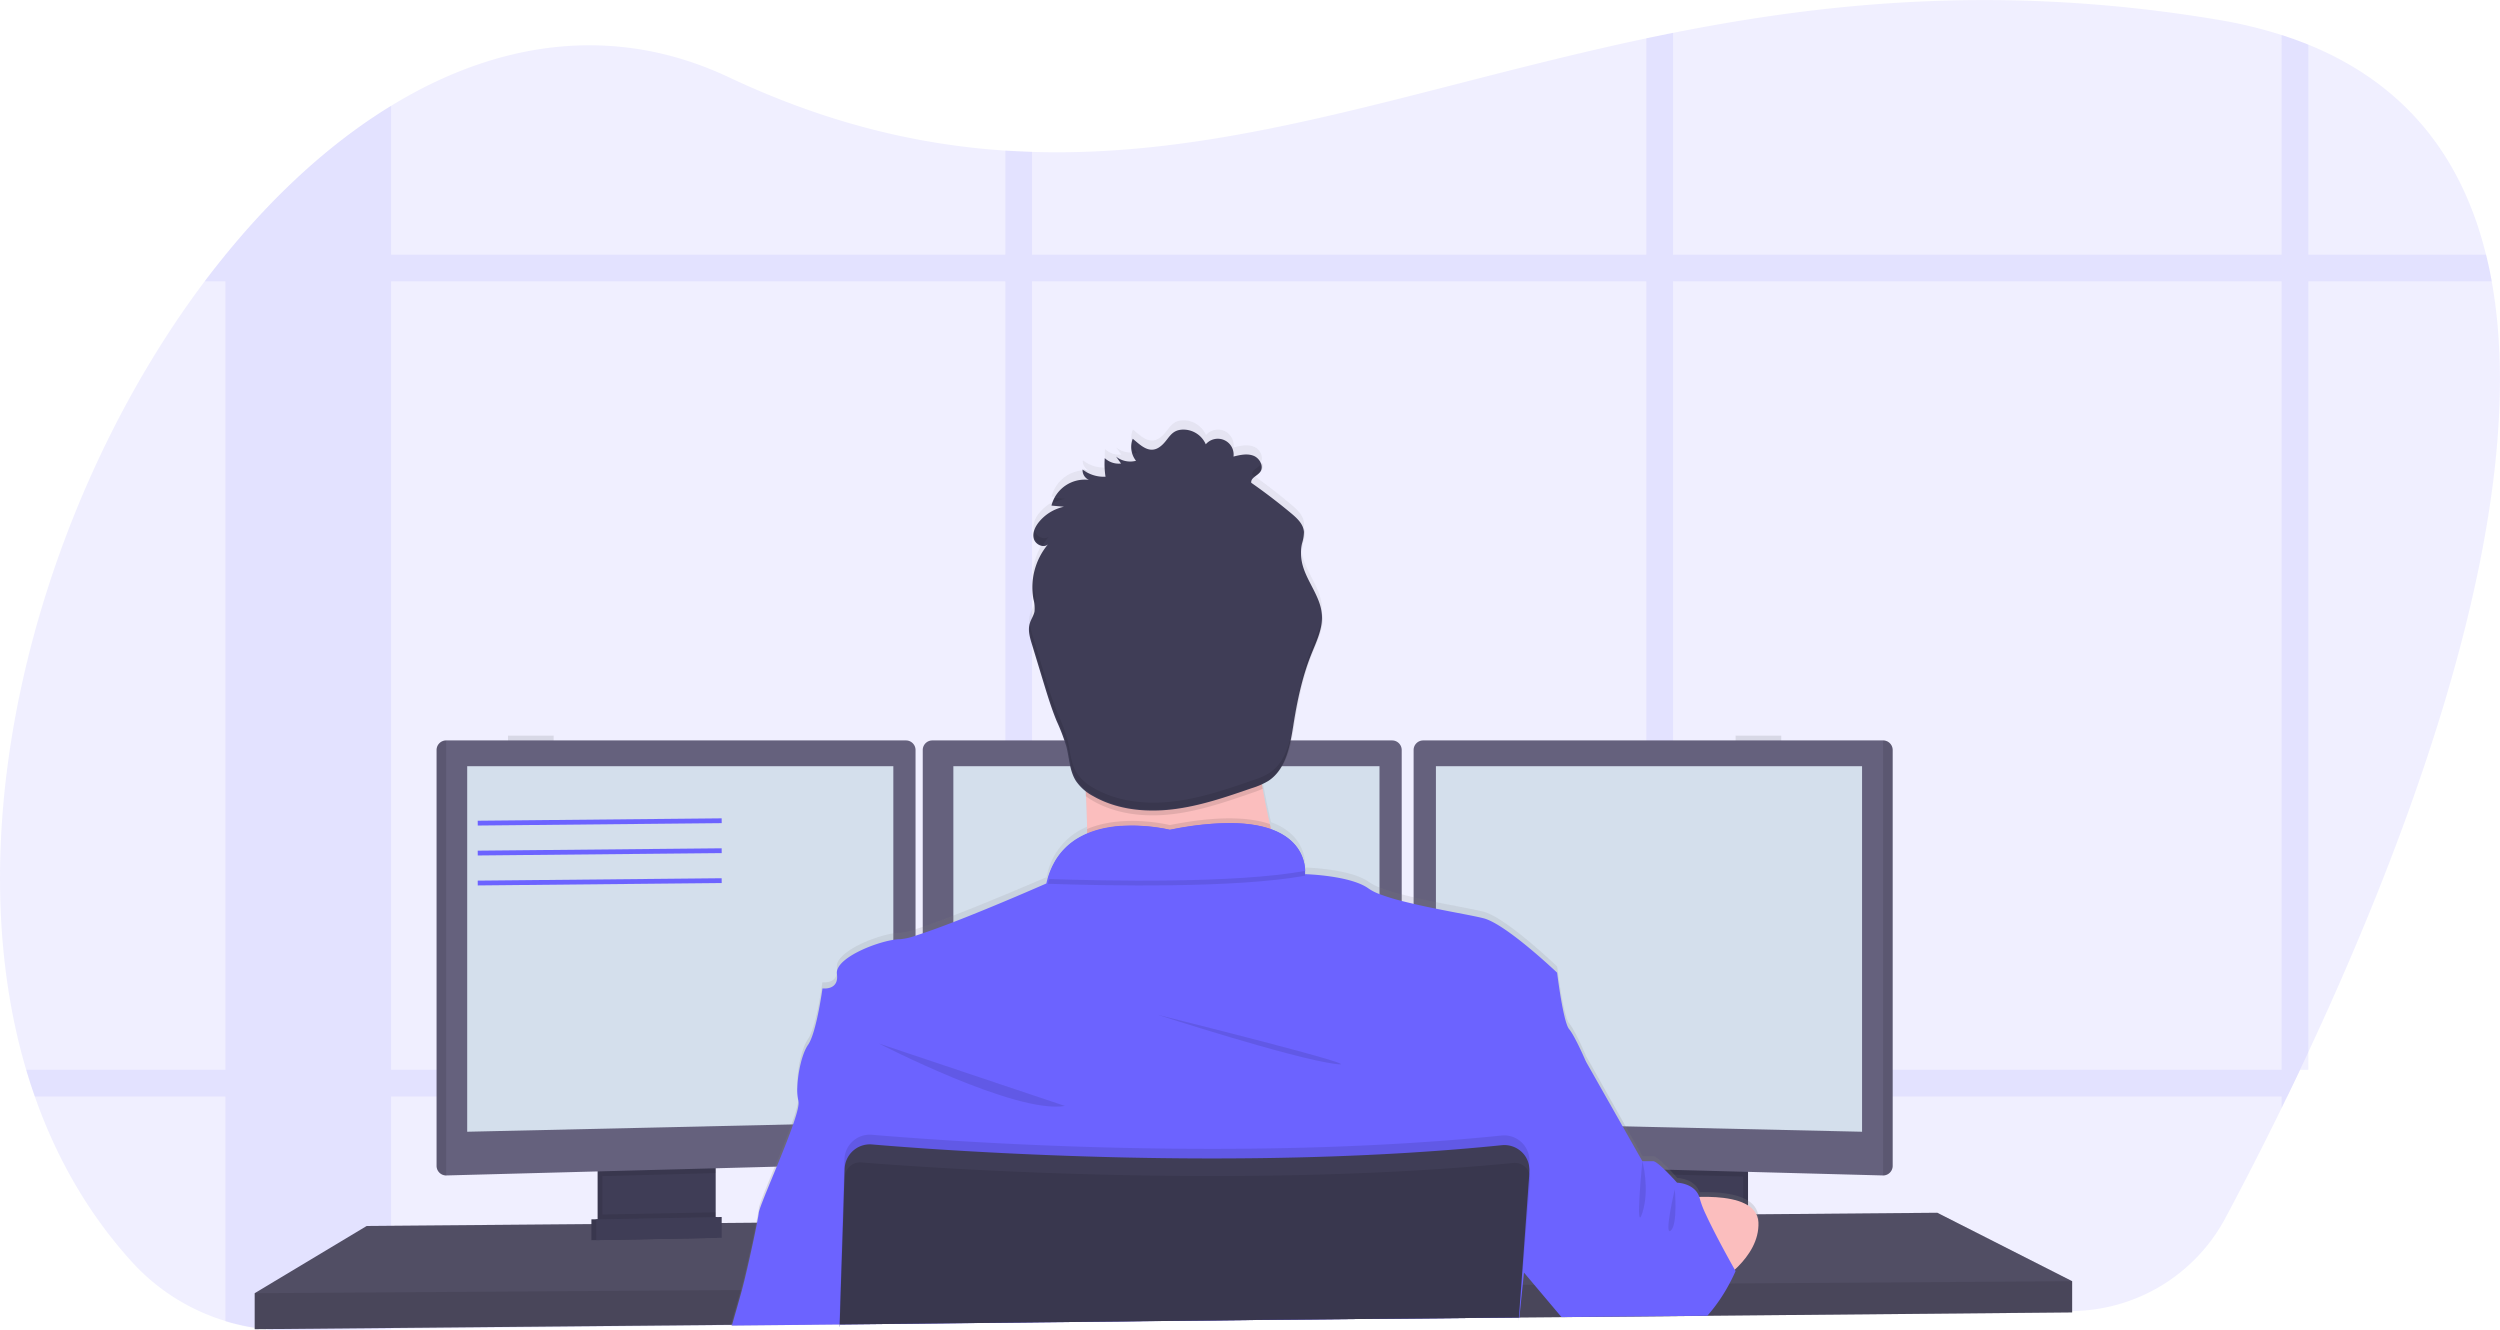 <?xml version="1.0" encoding="UTF-8" standalone="no"?>
<svg
   data-name="Layer 1"
   width="1041.32"
   height="554.17"
   viewBox="0 0 1041.32 554.17"
   version="1.1"
   id="svg172"
   sodipodi:docname="senadzenkovicdeveloper.svg"
   inkscape:version="1.1.1 (c3084ef, 2021-09-22)"
   xmlns:inkscape="http://www.inkscape.org/namespaces/inkscape"
   xmlns:sodipodi="http://sodipodi.sourceforge.net/DTD/sodipodi-0.dtd"
   xmlns="http://www.w3.org/2000/svg"
   xmlns:svg="http://www.w3.org/2000/svg"
   xmlns:rdf="http://www.w3.org/1999/02/22-rdf-syntax-ns#"
   xmlns:cc="http://creativecommons.org/ns#"
   xmlns:dc="http://purl.org/dc/elements/1.1/">
  <sodipodi:namedview
     id="namedview174"
     pagecolor="#ffffff"
     bordercolor="#666666"
     borderopacity="1.0"
     inkscape:pageshadow="2"
     inkscape:pageopacity="0.0"
     inkscape:pagecheckerboard="0"
     showgrid="false"
     inkscape:zoom="0.60270316"
     inkscape:cx="570.7619"
     inkscape:cy="238.09399"
     inkscape:window-width="1869"
     inkscape:window-height="937"
     inkscape:window-x="0"
     inkscape:window-y="25"
     inkscape:window-maximized="0"
     inkscape:current-layer="svg172" />
  <defs
     id="defs16">
    <linearGradient
       id="dff037aa-d578-4bab-81e7-399360663117-87"
       x1="597.75"
       y1="725.44"
       x2="597.75"
       y2="347.69"
       gradientUnits="userSpaceOnUse">
      <stop
         offset="0"
         stop-color="gray"
         stop-opacity="0.25"
         id="stop9" />
      <stop
         offset="0.54"
         stop-color="gray"
         stop-opacity="0.12"
         id="stop11" />
      <stop
         offset="1"
         stop-color="gray"
         stop-opacity="0.1"
         id="stop13" />
    </linearGradient>
  </defs>
  <title
     id="title18">programming</title>
  <path
     d="M1040.82,611.12q-1.74,3.75-3.47,7.4-2.7,5.67-5.33,11.12c-.78,1.61-1.56,3.19-2.32,4.77-8.6,17.57-16.63,33.11-23.45,45.89A73.21,73.21,0,0,1,942.44,719l-151.65,1.65h-1.6l-13,.14-11.12.12-34.1.37-1.38,0-17.36.19h-.53l-107,1.16-95.51,1-11.11.12-69,.75H429l-44.75.48h-.48l-141.5,1.53-42.33.46a88.07,88.07,0,0,1-26.67-3.82,86.39,86.39,0,0,1-39.09-24.75C116,678.37,102.75,655,93.85,629.64q-1.93-5.49-3.6-11.12C59.44,514.37,97,380,164.6,290.08q4.25-5.64,8.64-11l.07-.08c20.79-25.52,44.1-46.84,68.93-62,44-26.91,92.75-34.49,140.7-11.9,40.57,19.12,78.45,28.11,115.17,30.55,3.71.24,7.42.42,11.11.53,84.23,2.65,163.17-27.7,255.87-47.29,3.69-.78,7.39-1.55,11.12-2.28,66.13-13.16,139.49-20.1,226.73-5.51a189.09,189.09,0,0,1,26.76,6.4q5.77,1.86,11.12,4c41.64,16.94,64.35,48.24,74,87.46q1.37,5.46,2.37,11.11C1134.3,384.41,1084.19,518.23,1040.82,611.12Z"
     transform="translate(-79.34 -172.91)"
     fill="#6c63ff"
     opacity="0.1"
     id="path20" />
  <g
     opacity="0.1"
     id="g34">
    <path
       d="M242.24,217V726.62l-42.33.46a88.07,88.07,0,0,1-26.67-3.82V279h.07C194.1,253.45,217.41,232.13,242.24,217Z"
       transform="translate(-79.34 -172.91)"
       fill="#6c63ff"
       id="path22" />
    <path
       d="M1117.24,290.08H164.6q4.25-5.64,8.64-11V279h941.63Q1116.24,284.43,1117.24,290.08Z"
       transform="translate(-79.34 -172.91)"
       fill="#6c63ff"
       id="path24" />
    <path
       d="M1040.82,191.51v427h-3.47q-2.7,5.67-5.33,11.12c-.78,1.61-1.56,3.19-2.32,4.77V187.47Q1035.47,189.33,1040.82,191.51Z"
       transform="translate(-79.34 -172.91)"
       fill="#6c63ff"
       id="path26" />
    <path
       d="M776.21,186.58V720.83l-11.12.12V188.86C768.78,188.08,772.48,187.31,776.21,186.58Z"
       transform="translate(-79.34 -172.91)"
       fill="#6c63ff"
       id="path28" />
    <path
       d="M509.22,236.15V723.73l-11.11.12V235.62C501.82,235.86,505.53,236,509.22,236.15Z"
       transform="translate(-79.34 -172.91)"
       fill="#6c63ff"
       id="path30" />
    <path
       d="M1037.35,618.52q-2.7,5.67-5.33,11.12H93.85q-1.93-5.49-3.6-11.12Z"
       transform="translate(-79.34 -172.91)"
       fill="#6c63ff"
       id="path32" />
  </g>
  <polygon
     points="863.1 533.65 863.1 546.65 711.18 548.05 709.56 548.08 651.82 548.61 650.44 548.63 632.89 548.78 632.37 548.78 525.39 549.77 349.78 551.4 349.63 551.4 304.98 551.82 304.5 551.83 106.1 553.65 106.1 538.65 152.75 510.65 246.35 509.87 248.35 509.86 249.01 509.85 251.01 509.82 295.95 509.45 297.96 509.44 298.6 509.43 300.6 509.42 315.01 509.3 315.39 509.29 350.94 508.99 351.23 508.99 628.63 506.65 635.42 506.6 636.1 506.6 641.28 506.55 678.93 506.24 680.93 506.21 682.78 506.19 683.74 506.19 695.45 506.1 697.77 506.07 700.88 506.05 710.63 505.96 726.1 505.83 728.1 505.81 731.58 505.79 732.23 505.79 806.94 505.15 863.1 533.65"
     fill="#65617d"
     id="polygon40" />
  <polygon
     points="863.1 533.65 863.1 546.65 711.18 548.05 709.56 548.08 651.82 548.61 650.44 548.63 632.89 548.78 632.37 548.78 525.39 549.77 349.78 551.4 349.63 551.4 304.98 551.82 304.5 551.83 106.1 553.65 106.1 538.65 152.75 510.65 246.35 509.87 248.35 509.86 249.01 509.85 251.01 509.82 295.95 509.45 297.96 509.44 298.6 509.43 300.6 509.42 315.01 509.3 315.39 509.29 350.94 508.99 351.23 508.99 628.63 506.65 635.42 506.6 636.1 506.6 641.28 506.55 678.93 506.24 680.93 506.21 682.78 506.19 683.74 506.19 695.45 506.1 697.77 506.07 700.88 506.05 710.63 505.96 726.1 505.83 728.1 505.81 731.58 505.79 732.23 505.79 806.94 505.15 863.1 533.65"
     opacity="0.2"
     id="polygon42" />
  <path
     d="M375.44,656.57v24.49a6.13,6.13,0,0,1-3.5,5.54,6,6,0,0,1-2.5.6l-34.9.74a6,6,0,0,1-2.7-.57,6.12,6.12,0,0,1-3.57-5.57V656.57Z"
     transform="translate(-79.34 -172.91)"
     fill="#3f3d56"
     id="path44" />
  <path
     d="M375.44,656.57v24.49a6.13,6.13,0,0,1-3.5,5.54,6,6,0,0,1-2.5.6l-34.9.74a6,6,0,0,1-2.7-.57,6.12,6.12,0,0,1-3.57-5.57V656.57Z"
     transform="translate(-79.34 -172.91)"
     opacity="0.1"
     id="path46" />
  <path
     d="M377.44,656.57v24.49a6.13,6.13,0,0,1-3.5,5.54,6,6,0,0,1-2.5.6l-34.9.74a6,6,0,0,1-2.7-.57,6.12,6.12,0,0,1-3.57-5.57V656.57Z"
     transform="translate(-79.34 -172.91)"
     fill="#3f3d56"
     id="path48" />
  <rect
     x="680.93"
     y="483.66"
     width="47.17"
     height="31.5"
     fill="#3f3d56"
     id="rect50" />
  <rect
     x="680.93"
     y="483.66"
     width="47.17"
     height="31.5"
     opacity="0.1"
     id="rect52" />
  <rect
     x="678.93"
     y="483.66"
     width="47.17"
     height="31.5"
     fill="#3f3d56"
     id="rect54" />
  <rect
     x="211.6"
     y="306.41"
     width="19"
     height="17.08"
     opacity="0.1"
     id="rect76" />
  <polygon
     points="298.1 483.65 298.1 488.62 250.93 489.88 250.93 483.65 298.1 483.65"
     opacity="0.1"
     id="polygon78" />
  <path
     d="M460.69,485.27v168.2a4,4,0,0,1-3.85,3.95l-191.65,5.1h-.05a4,4,0,0,1-3.95-3.95V485.27a4,4,0,0,1,3.95-3.95h191.6A4,4,0,0,1,460.69,485.27Z"
     transform="translate(-79.34 -172.91)"
     fill="#65617d"
     id="path80" />
  <path
     d="M265.19,481.32v181.2h-.05a4,4,0,0,1-3.95-3.95V485.27a4,4,0,0,1,3.95-3.95Z"
     transform="translate(-79.34 -172.91)"
     opacity="0.1"
     id="path82" />
  <polygon
     points="194.6 319.15 372.1 319.15 372.1 467.4 194.6 471.4 194.6 319.15"
     fill="#d4dfec"
     id="polygon84" />
  <rect
     x="722.93"
     y="306.41"
     width="19"
     height="17.42"
     opacity="0.1"
     id="rect86" />
  <polygon
     points="726.1 483.65 726.1 490.06 678.93 488.8 678.93 483.65 726.1 483.65"
     opacity="0.1"
     id="polygon88" />
  <path
     d="M867.69,485.27v173.3a4,4,0,0,1-4,3.95h0L672,657.42a4,4,0,0,1-3.85-3.95V485.27a4,4,0,0,1,3.95-3.95h191.6A4,4,0,0,1,867.69,485.27Z"
     transform="translate(-79.34 -172.91)"
     fill="#65617d"
     id="path90" />
  <path
     d="M867.69,485.27v173.3a4,4,0,0,1-4,3.95h0V481.32h0A4,4,0,0,1,867.69,485.27Z"
     transform="translate(-79.34 -172.91)"
     opacity="0.1"
     id="path92" />
  <polygon
     points="775.6 319.15 598.1 319.15 598.1 467.4 775.6 471.4 775.6 319.15"
     fill="#d4dfec"
     id="polygon94" />
  <path
     d="M663.19,485.27v168.2a4,4,0,0,1-3.85,3.95l-191.65,5.1h0a4,4,0,0,1-4-3.95V485.27a4,4,0,0,1,3.95-3.95h191.6A4,4,0,0,1,663.19,485.27Z"
     transform="translate(-79.34 -172.91)"
     fill="#65617d"
     id="path96" />
  <polygon
     points="397.1 319.15 574.6 319.15 574.6 467.4 397.1 471.4 397.1 319.15"
     fill="#d4dfec"
     id="polygon98" />
  <polygon
     points="863.1 533.65 863.1 546.65 711.18 548.05 709.56 548.08 651.82 548.61 650.44 548.63 632.89 548.78 632.37 548.78 525.39 549.77 349.78 551.4 349.63 551.4 304.98 551.82 304.5 551.83 106.1 553.65 106.1 538.65 308.61 537.32 309.09 537.32 350.08 537.04 350.27 537.04 633.35 535.17 633.64 535.17 633.81 535.16 634.28 535.16 639.07 535.13 640.53 535.13 715.02 534.63 719.42 534.61 720.4 534.6 863.1 533.65"
     opacity="0.1"
     id="polygon100" />
  <circle
     cx="487.26"
     cy="272.16"
     r="51.33"
     fill="#fbbebe"
     id="circle102" />
  <path
     d="M383.74,725.09c0-.11.06-.23.1-.35,1-3.59,2.78-9.66,4.11-14.51.17-.6.33-1.19.48-1.75,1.47-5.47,4.33-18.28,5.92-26.27.56-2.81,1-5,1.09-6.1.2-1.69,3.21-8.92,6.62-17.23,2.39-5.84,5-12.22,6.91-17.6a61.38,61.38,0,0,0,2.93-9.85,5.1,5.1,0,0,0,0-2.13,14.69,14.69,0,0,1-.48-3.5v0c-.23-6.2,1.62-16,4.48-20.11,3.5-5,6-23.66,6-23.66s5.18.75,6-3.53a6.15,6.15,0,0,0,.1-1.4,7.41,7.41,0,0,0-.09-1.11c-.89-6.24,14.72-12.88,23.5-14.31a19.67,19.67,0,0,1,3-.28,27.24,27.24,0,0,0,6.25-1.44q1.4-.43,3-1c3.68-1.24,8.08-2.88,12.75-4.68,17.56-6.81,38.82-16,38.82-16,.15-.71.32-1.39.51-2.06a27.71,27.71,0,0,1,16.35-18.93h0c0-.66,0-1.33,0-2,0-3.45-.15-7-.3-10.54,0-.69-.06-1.38-.1-2.07,0-.2,0-.41,0-.61s0-.35,0-.52c0-.7-.07-1.4-.11-2.09l-.18-.14a16.41,16.41,0,0,1-3.9-4.2,15.27,15.27,0,0,1-1.42-3c-1.25-3.39-1.54-7.17-2.38-10.75l-.18-.74a84,84,0,0,0-4-10.58c-2.21-5.42-3.91-11-5.6-16.65q-1.54-5.13-3.11-10.28l-1.58-5.24c-.3-1-.6-2-.83-3v0a13.27,13.27,0,0,1-.26-1.4,0,0,0,0,1,0,0,10,10,0,0,1,.24-4.61,32.09,32.09,0,0,1,1.32-3,7.87,7.87,0,0,0,.5-1.38v0a3,3,0,0,0,.08-.32,5.65,5.65,0,0,0,.11-1.08,18.46,18.46,0,0,0-.52-3.89.07.07,0,0,1,0-.05,2.56,2.56,0,0,0-.05-.27,25.48,25.48,0,0,1-.36-3,28.45,28.45,0,0,1,3.47-15.57l.19-.36a25.22,25.22,0,0,1,1.84-2.78h0c.31-.42.63-.82,1-1.22-1.4,1.34-3.7.75-5-.69a3.61,3.61,0,0,1-.55-.75,3.81,3.81,0,0,1-.23-.45c-.05-.12-.09-.25-.13-.38-.7-2.45.52-5.06,2.12-7.05a18.49,18.49,0,0,1,5.74-4.7h0a3.84,3.84,0,0,1,.4-.21,17.12,17.12,0,0,1,2.64-1.06h0a15.06,15.06,0,0,1,1.63-.44l-3.71-.34-1.5-.14a14.49,14.49,0,0,1,13-10.91h1.08a11.73,11.73,0,0,1,1.57.13,4.44,4.44,0,0,1-2.65-4.33,14.41,14.41,0,0,0,9.19,3.06h.38a30,30,0,0,1-.34-3.27h0a0,0,0,0,1,0,0,0,0,0,0,1,0,0,33.19,33.19,0,0,1,0-4.46,8.44,8.44,0,0,0,6.78,2.26l-2.08-2.9a9.49,9.49,0,0,0,6.56,2.05l.48-.05a7,7,0,0,0,1.19-.23l.09,0c-.19-.24-.36-.49-.53-.75l-.06-.12a9.67,9.67,0,0,1-1-2.09,6.59,6.59,0,0,1-.24-.87h0a8.75,8.75,0,0,1,.45-5.45c3.23,2.7,6.77,6.39,11,3.6s4.37-7.91,11-7.39a10.2,10.2,0,0,1,8.41,6.12,6.75,6.75,0,0,1,7.67-1.75,6.85,6.85,0,0,1,3.88,6.89c2.75-.69,5.71-1.37,8.35-.33s4.34,4.41,2.84,6.66a1.43,1.43,0,0,1-.14.2c-1.23,1.59-3.95,2.46-3.66,4.46l.42.3,1.3.94a.05.05,0,0,1,0,0q7.65,5.52,14.9,11.6c2.48,2.08,5.12,4.58,5.29,7.83a8.64,8.64,0,0,1-.24,2.37h0c-.16.78-.38,1.56-.55,2.34a19.51,19.51,0,0,0-.34,6.05h0c.07.59.16,1.17.27,1.76,1.53,7.73,7.71,14.11,8.32,22l0,.56a17.78,17.78,0,0,1-.07,2.53c-.46,4.8-2.68,9.41-4.48,14-.11.28-.22.56-.32.84-3.47,9-5.47,18.59-7,28.16a100.26,100.26,0,0,1-2,10.09A26.73,26.73,0,0,1,611,492.07a16.22,16.22,0,0,1-3.36,3,18.67,18.67,0,0,1-2.65,1.41s0,0,0,.06c.11.61.2,1.22.31,1.83.06.32.11.64.17,1h0a.14.14,0,0,0,0,.06c.84,4.73,1.8,9.36,2.81,13.76l.51,2.19c12.6,4.55,14.09,13.87,14.18,17.44a9.64,9.64,0,0,1,0,1.43s19,.5,26.5,6a20.34,20.34,0,0,0,4.51,2.3,83,83,0,0,0,9.25,2.89c1.61.42,3.29.83,5,1.23,3,.69,6.18,1.36,9.25,2,8.19,1.65,15.9,3,19.81,4,9.33,2.36,30.67,22.82,30.67,22.82s2.5,20.64,5,23.65,7,13.59,7,13.59l16.54,29.41,7,12.37h4.5c.62,0,1.84.88,3.21,2.1,1.19,1.06,2.51,2.38,3.67,3.58l1.92,2.05,1.2,1.33s7.27.18,9.24,5.93c5.92-.17,13.19.22,18.28,2.5a14.14,14.14,0,0,1,2,1.08,8.68,8.68,0,0,1,4.13,5.66,8.34,8.34,0,0,1,.18,1.44c0,.57,0,1.14,0,1.7-.36,7.57-5.29,13.87-9.82,18.11l.32.57s-.15.36-.44,1c-.08.19-.18.4-.29.64h0c-.59,1.26-1.53,3.15-2.76,5.36a63.31,63.31,0,0,1-9.57,13.17l-.29.3-57.74.53-.17-.2L719.87,708l-5.57-6.64-.17-.21-.16,1.59-.54,5.3-1.3,12.81-.07.64,0,.17-.15,1.48.11-1.48h-.29l-107,1L429.11,724.6l0,.84h-.14l0-.84-44.75.48Z"
     transform="translate(-79.34 -172.91)"
     fill="url(#dff037aa-d578-4bab-81e7-399360663117-87)"
     id="path104" />
  <path
     d="M617.94,550.07s-99.5,12-90,0c3.44-4.34,4.39-17.2,4.2-31.85-.06-4.45-.22-9.06-.45-13.65-1.1-22-3.75-43.5-3.75-43.5s87-41,77-8.5c-4,13.13-2.69,31.57.35,48.88.89,5.05,1.92,10,3,14.7A344.67,344.67,0,0,0,617.94,550.07Z"
     transform="translate(-79.34 -172.91)"
     fill="#fbbebe"
     id="path106" />
  <path
     d="M617.94,550.07s-99.5,12-90,0c3.44-4.34,4.39-17.2,4.2-31.85,15.17-6.48,34.47-1.65,34.47-1.65,20.32-4.05,33.35-3.26,41.68-.42A344.67,344.67,0,0,0,617.94,550.07Z"
     transform="translate(-79.34 -172.91)"
     opacity="0.1"
     id="path108" />
  <path
     d="M429.08,725.44l0-.84,175.62-1.91,107-1H712l-.11,1.48.15-1.48h.19l0-.17,1.37-13.45.52-5.09.16-1.59.14-1.33,6.18-20.61,6.18-20.58,5.2-17.33,7.94-26.48s-4.5-10.5-7-13.5-5-23.5-5-23.5-21.34-20.33-30.67-22.67c-3.91-1-11.63-2.33-19.83-4-3.07-.62-6.22-1.28-9.25-2-1.71-.39-3.39-.8-5-1.21a87.91,87.91,0,0,1-9.25-2.86,20.7,20.7,0,0,1-4.5-2.29c-7.35-5.39-25.77-6-26.48-6h0a.42.42,0,0,1,0-.07v-.09a10.26,10.26,0,0,0,0-1.26c0-.4,0-.87-.09-1.4,0-.16,0-.33-.07-.5-.05-.36-.11-.74-.2-1.14a5,5,0,0,0-.12-.53,17.21,17.21,0,0,0-1.25-3.49c-.07-.16-.16-.33-.24-.49a18.25,18.25,0,0,0-1.7-2.63c-.13-.17-.27-.35-.42-.52a19.58,19.58,0,0,0-2.72-2.64c-.27-.21-.55-.43-.84-.63a4.67,4.67,0,0,0-.51-.36l-.89-.58-.83-.48c-.73-.4-1.5-.79-2.34-1.16-.26-.12-.54-.23-.82-.34s-.72-.28-1.09-.42l-.06,0L608,518c-.57-.19-1.15-.36-1.76-.53l-.93-.24-1-.23-1-.21c-1-.2-2.07-.38-3.19-.52l-1.14-.14-1.17-.12-1.21-.1-1.72-.1-2-.07a124.68,124.68,0,0,0-26.24,2.79,72.27,72.27,0,0,0-18.26-1.68l-.87,0-1,.06-.64,0-1.29.12c-.43,0-.87.09-1.3.15s-.88.11-1.31.18l-.66.11c-.65.11-1.31.23-2,.37q-.33.06-.66.15c-.87.19-1.74.42-2.6.68-.43.12-.86.26-1.29.41-.22.06-.43.14-.64.22l-.64.23-.63.25-.75.3c-.38.16-.75.33-1.12.51-.21.09-.42.19-.62.3s-.41.2-.6.31a27.75,27.75,0,0,0-6.21,4.38l-.51.49-.5.51c-.17.17-.33.35-.49.53a23.82,23.82,0,0,0-1.82,2.25c-.16.21-.31.42-.46.64a26.69,26.69,0,0,0-1.72,2.92c-.13.24-.25.49-.37.73a32.7,32.7,0,0,0-2,5.25q-.28,1-.51,2S494,550.24,476.44,557c-4.67,1.8-9.07,3.43-12.75,4.66-1.07.36-2.07.69-3,1a26.7,26.7,0,0,1-6.25,1.44,19.67,19.67,0,0,0-3,.28c-8.07,1.31-21.9,7-23.41,12.71a3.69,3.69,0,0,0-.1,1.4s0,.07,0,.11c1,7-6,6-6,6s-2.5,18.5-6,23.5c-2.53,3.6-4.26,11.63-4.48,17.69v0a19.61,19.61,0,0,0,.44,5.63c0,.05,0,.1,0,.14.4,1.34-.56,5-2.19,9.69-1.77,5.15-4.35,11.55-6.83,17.59-3.74,9.12-7.26,17.4-7.48,19.22-.09.81-.35,2.26-.71,4.13-1.46,7.62-4.7,22.13-6.3,28-1.19,4.38-2.92,10.38-4.11,14.5,0,.12-.07.24-.1.35L429,724.6l0,.84h.14Z"
     transform="translate(-79.34 -172.91)"
     fill="#6c63ff"
     id="path110" />
  <path
     d="M445.44,607.57s57,29.5,77.5,26Z"
     transform="translate(-79.34 -172.91)"
     opacity="0.1"
     id="path112" />
  <path
     d="M561.44,595.57s55.5,18,74,20.5S561.44,595.57,561.44,595.57Z"
     transform="translate(-79.34 -172.91)"
     opacity="0.1"
     id="path114" />
  <path
     d="M623,537.65c-29,5.34-83.6,4.19-107.2,3.38,8.65-31,50.83-20.46,50.83-20.46C618.84,510.15,622.84,531.77,623,537.65Z"
     transform="translate(-79.34 -172.91)"
     opacity="0.1"
     id="path116" />
  <path
     d="M623,535.65c-29,5.34-83.6,4.19-107.2,3.38,8.65-31,50.83-20.46,50.83-20.46C618.84,508.15,622.84,529.77,623,535.65Z"
     transform="translate(-79.34 -172.91)"
     fill="#6c63ff"
     id="path118" />
  <path
     d="M776.94,672.32s34.16-5.25,34.83,9.75-17.42,25.48-17.42,25.48Z"
     transform="translate(-79.34 -172.91)"
     fill="#fbbebe"
     id="path120" />
  <path
     d="M605.29,501.45a47,47,0,0,1-4.5,1.74c-10.78,3.72-21.65,7.47-33,8.83s-23.26.16-33.16-5.5a28.77,28.77,0,0,1-3-1.95c-1.1-22-3.75-43.5-3.75-43.5s87-41,77-8.5C600.9,465.7,602.25,484.14,605.29,501.45Z"
     transform="translate(-79.34 -172.91)"
     opacity="0.1"
     id="path122" />
  <path
     d="M552.52,364.84a9.47,9.47,0,0,1-8.32-1.75l2.08,2.89a8.47,8.47,0,0,1-6.78-2.25,34.08,34.08,0,0,0,.32,7.75,14.52,14.52,0,0,1-9.56-3,4.42,4.42,0,0,0,2.64,4.31,14.34,14.34,0,0,0-15.6,10.71l5.22.48a18.47,18.47,0,0,0-10.44,6.37c-1.6,2-2.82,4.56-2.12,7s4.08,4,5.92,2.26a27.94,27.94,0,0,0-6.1,22.79,14.47,14.47,0,0,1,.46,5.26c-.33,1.65-1.37,3.08-1.89,4.69-1,2.92-.05,6.09.84,9l4.69,15.42c1.7,5.57,3.39,11.15,5.61,16.54a82.08,82.08,0,0,1,4,10.51c1.26,4.84,1.31,10.14,4,14.37a19.93,19.93,0,0,0,7.18,6.33c9.89,5.66,21.84,6.86,33.16,5.5s22.18-5.11,32.95-8.83a31,31,0,0,0,6.84-3c7.45-4.88,9.11-14.86,10.5-23.65,1.55-9.8,3.62-19.58,7.29-28.8,2.18-5.49,5-11.06,4.52-16.94-.61-7.81-6.79-14.14-8.32-21.82a19,19,0,0,1,.07-7.77,17.66,17.66,0,0,0,.79-4.7c-.17-3.22-2.81-5.7-5.29-7.77Q609.11,380,600.52,374c-.29-2,2.43-2.86,3.66-4.44,1.74-2.23-.06-5.77-2.7-6.81s-5.6-.36-8.35.33a6.59,6.59,0,0,0-11.55-5.11,10.2,10.2,0,0,0-8.42-6.08c-6.63-.52-6.76,4.55-11,7.34s-7.74-.89-11-3.57A9.28,9.28,0,0,0,552.52,364.84Z"
     transform="translate(-79.34 -172.91)"
     fill="#3f3d56"
     id="path124" />
  <path
     d="M802.27,702.32s-.89,2.12-2.53,5.19a69,69,0,0,1-9,13.17l-.27.29-1.62,0-57.74.53-1.38,0-.17-.2-11.2-13.29L714.14,703l-.17-.21-.36-.42-.2-.24-.26-.31-8.21-9.74,3-12.5,5.11-21.06.13-.51,1-4,.71-3,2.38-9.78,8.16-33.65,14.5,7.5,15.29,27,8.21,14.5h4.5c.85,0,2.8,1.64,4.76,3.53.7.67,1.4,1.38,2,2,1.78,1.84,3.19,3.42,3.19,3.42s7.29.16,9.25,5.9a7,7,0,0,1,.25.85,40.3,40.3,0,0,0,2.53,6.56c1.29,2.81,2.91,6,4.55,9.19,3.05,5.85,6.15,11.42,7.29,13.44l.14.25Z"
     transform="translate(-79.34 -172.91)"
     fill="#6c63ff"
     id="path126" />
  <path
     d="M716.37,657.17l-.1,1.43v.1l-.17,2.3-1.33,18.51-1.61,22.3-.46,6.28-1,13.44v.17l-107,1L429.11,724.6l0,.84h-.14l0-.84v-.28l.45-14.36.86-28.06.74-23.79.07-2.37a10.53,10.53,0,0,1,11.42-10.17c4.72.4,10.85.89,18.18,1.41l3,.22c42.33,2.94,120.56,6.74,199.5,2,1.66-.09,3.33-.19,5-.31,12.24-.77,24.47-1.76,36.58-3a10.53,10.53,0,0,1,11.6,11.23Z"
     transform="translate(-79.34 -172.91)"
     opacity="0.1"
     id="path128" />
  <path
     d="M429.08,725.44l0-.84,175.62-1.91,107-1H712v-.17l1-13.44.43-6,1.64-22.61,1.29-17.9,0-.44a10.62,10.62,0,0,0-.11-2.47.3.3,0,0,0,0-.1,10.39,10.39,0,0,0-2-4.64,10.54,10.54,0,0,0-9.42-4c-12.11,1.24-24.34,2.23-36.58,3-1.67.12-3.34.22-5,.31-78.94,4.69-157.17.89-199.5-2l-3-.22c-7.33-.52-13.46-1-18.18-1.41a10.54,10.54,0,0,0-11.24,8.53,11,11,0,0,0-.18,1.64l-.68,22.16L429.54,710l-.44,14.36v.28l0,.84Z"
     transform="translate(-79.34 -172.91)"
     fill="#3f3d56"
     id="path130" />
  <path
     d="M716.67,664.18l-1.23,15.33-1.83,22.85-.46,5.72-1,12.81-.06.64v.17h0l-.15,1.48.11-1.48h-.29l-107,1L429.11,724.6v-.28l.49-14.36,1-28.06.64-18.65A6.36,6.36,0,0,1,434.3,658a6.25,6.25,0,0,1,3.78-.9c2.1.17,4.68.37,7.69.59,4.89.36,10.92.78,17.94,1.22,13,.82,29.31,1.7,48,2.42,52,2,122.2,2.67,188.88-3.17,3-.26,6.1-.55,9.13-.84a6.26,6.26,0,0,1,3.48.66,5.16,5.16,0,0,1,.86.54,6.14,6.14,0,0,1,2,2.46,3.56,3.56,0,0,1,.25.61A6.28,6.28,0,0,1,716.67,664.18Z"
     transform="translate(-79.34 -172.91)"
     opacity="0.1"
     id="path132" />
  <path
     d="M377.44,677.87v3.19a6.13,6.13,0,0,1-3.5,5.54l-40.1.77a6.12,6.12,0,0,1-3.57-5.57v-3Z"
     transform="translate(-79.34 -172.91)"
     opacity="0.1"
     id="path134" />
  <polygon
     points="298.6 515.57 246.35 516.57 246.35 507.9 298.6 506.9 298.6 515.57"
     fill="#3f3d56"
     id="polygon136" />
  <polygon
     points="298.6 515.57 246.35 516.57 246.35 507.9 298.6 506.9 298.6 515.57"
     opacity="0.1"
     id="polygon138" />
  <polygon
     points="300.6 515.57 248.35 516.57 248.35 507.9 300.6 506.9 300.6 515.57"
     fill="#3f3d56"
     id="polygon140" />
  <path
     d="m 473.59,188.65 a 9.75,9.75 0 0 1 -1.89,-4.34 9.49,9.49 0 0 0 0.42,4.6 9,9 0 0 0 1.47,-0.26 z"
     id="path142"
     style="opacity:0.1" />
  <path
     d="m 460.89,195.29 a 35.12,35.12 0 0 1 -0.37,-3.7 c 0,1.23 0,2.47 0,3.71 z"
     id="path144"
     style="opacity:0.1" />
  <path
     d="m 542.39,228.66 a 18.34,18.34 0 0 1 0.36,-2.65 18,18 0 0 0 0.8,-4.69 6.16,6.16 0 0 0 -0.16,-1.06 c -0.17,0.92 -0.44,1.84 -0.64,2.75 a 19.14,19.14 0 0 0 -0.36,5.65 z"
     id="path146"
     style="opacity:0.1" />
  <path
     d="m 521.59,197.76 1.09,0.79 a 19.71,19.71 0 0 0 2.57,-2.22 3.67,3.67 0 0 0 0.38,-3.64 3,3 0 0 1 -0.38,0.64 c -1.23,1.58 -3.95,2.45 -3.66,4.43 z"
     id="path148"
     style="opacity:0.1" />
  <path
     d="m 439.42,207.38 a 12.32,12.32 0 0 0 -0.87,2.28 18.16,18.16 0 0 1 5,-1.89 z"
     id="path150"
     style="opacity:0.1" />
  <path
     d="m 453.21,196.5 a 14.83,14.83 0 0 1 -1.88,-1.23 4.25,4.25 0 0 0 0.09,1.18 11.86,11.86 0 0 1 1.79,0.05 z"
     id="path152"
     style="opacity:0.1" />
  <path
     d="m 550.98,255.42 c -0.41,4.85 -2.67,9.52 -4.5,14.12 -3.67,9.22 -5.74,19 -7.29,28.81 -1.39,8.79 -3,18.77 -10.5,23.64 a 30,30 0 0 1 -6.83,3 c -10.78,3.73 -21.65,7.47 -33,8.83 -11.35,1.36 -23.26,0.17 -33.16,-5.49 A 20,20 0 0 1 448.52,322 c -2.67,-4.23 -2.72,-9.53 -4,-14.37 a 82.21,82.21 0 0 0 -4,-10.52 c -2.21,-5.38 -3.91,-11 -5.6,-16.53 q -2.35,-7.71 -4.69,-15.43 a 28.81,28.81 0 0 1 -1.14,-4.75 c -0.39,2.56 0.37,5.24 1.14,7.75 q 2.34,7.73 4.69,15.43 c 1.69,5.57 3.39,11.15 5.6,16.53 a 82.21,82.21 0 0 1 4,10.52 c 1.26,4.84 1.31,10.14 4,14.37 a 20,20 0 0 0 7.18,6.33 c 9.9,5.66 21.84,6.85 33.16,5.49 11.32,-1.36 22.18,-5.1 33,-8.83 a 30,30 0 0 0 6.83,-3 c 7.45,-4.87 9.11,-14.85 10.5,-23.64 1.55,-9.81 3.62,-19.59 7.29,-28.81 2.18,-5.48 5,-11.05 4.52,-16.94 0,-0.06 -0.02,-0.12 -0.02,-0.18 z"
     id="path154"
     style="opacity:0.1" />
  <path
     d="m 431.29,251.55 c 0,0 0,-0.07 0,-0.11 a 14,14 0 0 0 -0.46,-5.25 26.59,26.59 0 0 1 -0.39,-3.32 27.35,27.35 0 0 0 0.39,6.32 c 0.16,0.78 0.34,1.57 0.46,2.36 z"
     id="path156"
     style="opacity:0.1" />
  <path
     d="m 434.34,227.09 a 27.74,27.74 0 0 1 2.61,-3.67 c -1.83,1.75 -5.21,0.19 -5.92,-2.24 a 5.83,5.83 0 0 0 0,3 4.39,4.39 0 0 0 3.31,2.91 z"
     id="path158"
     style="opacity:0.1" />
  <path
     d="M763.44,656.57s3.17,11.5,0,21.5S763.44,656.57,763.44,656.57Z"
     transform="translate(-79.34 -172.91)"
     opacity="0.1"
     id="path162" />
  <path
     d="M776.94,668.3s1.33,14.6-1.67,17.19S776.94,668.3,776.94,668.3Z"
     transform="translate(-79.34 -172.91)"
     opacity="0.1"
     id="path164" />
  <line
     x1="198.99"
     y1="342.86"
     x2="300.6"
     y2="341.86"
     fill="none"
     stroke="#6c63ff"
     stroke-miterlimit="10"
     stroke-width="2"
     id="line166" />
  <line
     x1="198.99"
     y1="355.33"
     x2="300.6"
     y2="354.34"
     fill="none"
     stroke="#6c63ff"
     stroke-miterlimit="10"
     stroke-width="2"
     id="line168" />
  <line
     x1="198.99"
     y1="367.81"
     x2="300.6"
     y2="366.81"
     fill="none"
     stroke="#6c63ff"
     stroke-miterlimit="10"
     stroke-width="2"
     id="line170" />
</svg>
